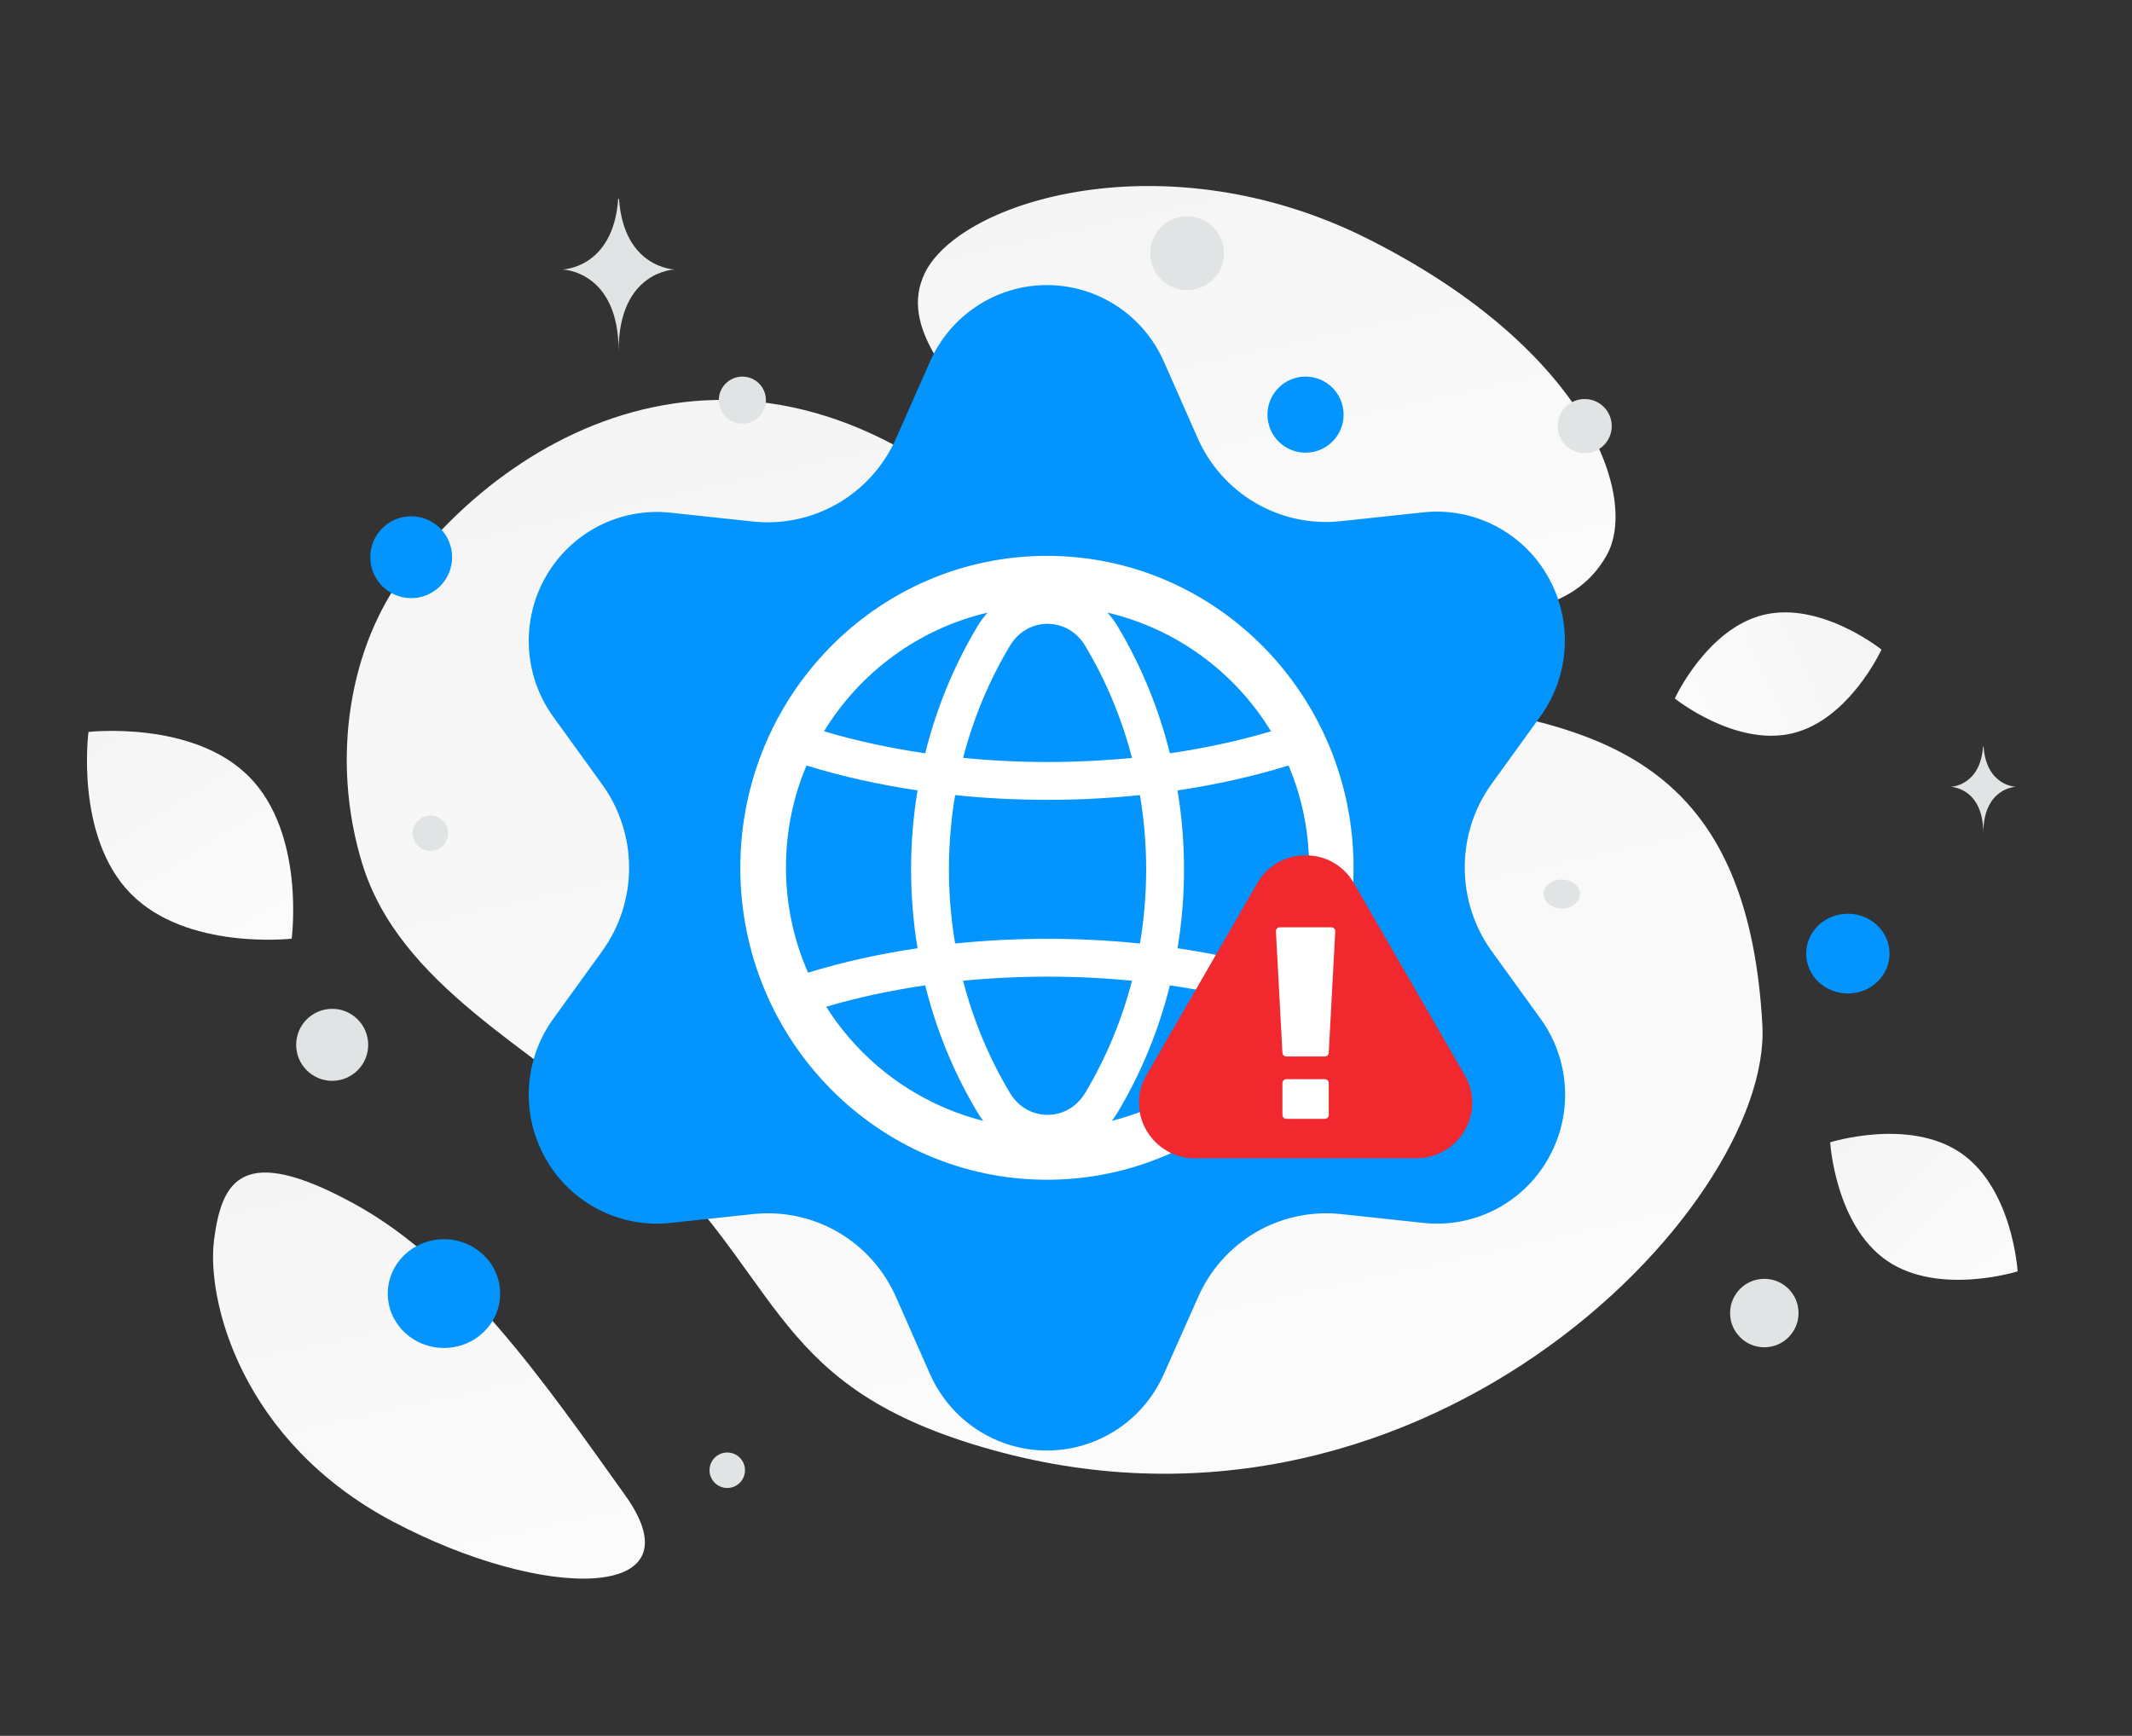 <svg width="307" height="250" viewBox="0 0 307 250" fill="none" xmlns="http://www.w3.org/2000/svg">
<rect x="0" y="0" width="307" height="250" fill="#333333" stroke="none"/>
<g clip-path="url(#clip0_2072_7374)">
<path d="M253.775 147.658C255.209 174.084 203.544 227.818 139.864 207.93C110.247 198.679 112.756 183.324 90.235 163.088C76.811 151.028 57.524 141.908 52.16 124.376C47.525 109.244 50.367 92.979 58.401 82.4C76.47 58.608 112.947 42.316 148.889 79.803C184.83 117.289 250.069 79.504 253.775 147.658Z" fill="url(#paint0_linear_2072_7374)"/>
<path d="M231.357 79.967C226.623 88.416 216.254 89.577 199.642 87.971C187.149 86.762 175.756 85.825 163.262 79.013C154.517 74.249 147.595 67.802 142.542 61.542C137.067 54.759 129.425 47.018 133.171 39.328C138.32 28.764 168.092 19.867 197.001 34.417C228.759 50.405 235.989 71.708 231.357 79.967Z" fill="url(#paint1_linear_2072_7374)"/>
<path d="M90.031 215.36C78.419 199.114 66.526 181.848 50.956 173.343C34.896 164.567 31.935 169.976 30.823 178.575C29.711 187.175 34.666 207.55 56.583 219.142C78.506 230.738 100.897 230.564 90.031 215.36Z" fill="url(#paint2_linear_2072_7374)"/>
<path d="M258.073 105.621C249.855 107.567 241.163 100.598 241.163 100.598C241.163 100.598 245.801 90.476 254.022 88.535C262.24 86.588 270.929 93.552 270.929 93.552C270.929 93.552 266.291 103.674 258.073 105.621Z" fill="url(#paint3_linear_2072_7374)"/>
<path d="M271.696 181.556C279.147 186.688 290.53 183.101 290.53 183.101C290.53 183.101 289.825 171.194 282.369 166.067C274.919 160.935 263.541 164.517 263.541 164.517C263.541 164.517 264.246 176.424 271.696 181.556Z" fill="url(#paint4_linear_2072_7374)"/>
<path d="M18.819 128.699C26.896 136.92 42.001 135.187 42.001 135.187C42.001 135.187 44 120.125 35.915 111.908C27.838 103.688 12.741 105.416 12.741 105.416C12.741 105.416 10.742 120.478 18.819 128.699Z" fill="url(#paint5_linear_2072_7374)"/>
<path d="M266.083 131.6C262.768 131.6 260.08 134.17 260.08 137.341C260.08 140.512 262.768 143.083 266.083 143.083C269.398 143.083 272.086 140.512 272.086 137.341C272.086 134.17 269.398 131.6 266.083 131.6Z" fill="#0494FD"/>
<path d="M63.929 178.475C59.46 178.475 55.838 181.98 55.838 186.304C55.838 190.628 59.46 194.134 63.929 194.134C68.397 194.134 72.019 190.628 72.019 186.304C72.019 181.98 68.397 178.475 63.929 178.475Z" fill="#0494FD"/>
<path d="M59.211 86.142C55.957 86.142 53.319 83.504 53.319 80.25C53.319 76.996 55.957 74.358 59.211 74.358C62.465 74.358 65.103 76.996 65.103 80.25C65.103 83.504 62.465 86.142 59.211 86.142Z" fill="#0494FD"/>
<path d="M187.992 65.198C184.965 65.198 182.511 62.745 182.511 59.718C182.511 56.691 184.965 54.237 187.992 54.237C191.019 54.237 193.473 56.691 193.473 59.718C193.473 62.745 191.019 65.198 187.992 65.198Z" fill="#0494FD"/>
<path d="M254.055 194.036C251.333 194.036 249.126 191.829 249.126 189.107C249.126 186.385 251.333 184.178 254.055 184.178C256.778 184.178 258.984 186.385 258.984 189.107C258.984 191.829 256.778 194.036 254.055 194.036Z" fill="#E1E4E5"/>
<path d="M47.833 155.661C44.97 155.661 42.648 153.34 42.648 150.477C42.648 147.613 44.97 145.292 47.833 145.292C50.696 145.292 53.018 147.613 53.018 150.477C53.018 153.34 50.696 155.661 47.833 155.661Z" fill="#E1E4E5"/>
<path d="M104.721 214.3C103.31 214.3 102.166 213.157 102.166 211.746C102.166 210.335 103.31 209.191 104.721 209.191C106.132 209.191 107.275 210.335 107.275 211.746C107.275 213.157 106.132 214.3 104.721 214.3Z" fill="#E1E4E5"/>
<path d="M228.186 65.267C226.032 65.267 224.287 63.521 224.287 61.367C224.287 59.214 226.032 57.468 228.186 57.468C230.339 57.468 232.085 59.214 232.085 61.367C232.085 63.521 230.339 65.267 228.186 65.267Z" fill="#E1E4E5"/>
<path d="M64.44 119.341C64.804 120.702 63.997 122.1 62.636 122.465C61.276 122.829 59.877 122.022 59.513 120.661C59.148 119.301 59.956 117.902 61.316 117.538C62.677 117.173 64.075 117.981 64.44 119.341Z" fill="#E1E4E5"/>
<path d="M106.897 61.023C105.023 61.023 103.504 59.503 103.504 57.63C103.504 55.756 105.023 54.237 106.897 54.237C108.771 54.237 110.29 55.756 110.29 57.63C110.29 59.503 108.771 61.023 106.897 61.023Z" fill="#E1E4E5"/>
<path d="M224.9 130.846C223.458 130.846 222.29 129.911 222.29 128.758C222.29 127.605 223.458 126.67 224.9 126.67C226.341 126.67 227.51 127.605 227.51 128.758C227.51 129.911 226.341 130.846 224.9 130.846Z" fill="#E1E4E5"/>
<path d="M176.065 35.093C176.824 37.925 175.144 40.836 172.312 41.594C169.481 42.353 166.57 40.673 165.811 37.841C165.053 35.01 166.733 32.099 169.565 31.34C172.396 30.581 175.307 32.262 176.065 35.093Z" fill="#E1E4E5"/>
<path d="M285.554 107.502H285.623C286.027 113.23 290.287 113.318 290.287 113.318C290.287 113.318 285.589 113.41 285.589 120.029C285.589 113.41 280.892 113.318 280.892 113.318C280.892 113.318 285.15 113.23 285.554 107.502ZM89.017 28.634H89.134C89.831 38.659 97.168 38.814 97.168 38.814C97.168 38.814 89.077 38.974 89.077 50.558C89.077 38.974 80.986 38.814 80.986 38.814C80.986 38.814 88.32 38.659 89.017 28.634Z" fill="#E1E4E5"/>
<path fill-rule="evenodd" clip-rule="evenodd" d="M129.038 63.12L133.908 52.089C136.865 45.38 143.468 41.058 150.754 41.058C158.041 41.058 164.644 45.38 167.601 52.089L172.47 63.12C174.197 67.028 177.112 70.29 180.801 72.445C184.501 74.597 188.79 75.515 193.047 75.065L204.96 73.788C212.205 73.016 219.222 76.616 222.862 82.973C226.508 89.326 226.094 97.247 221.807 103.18L214.754 112.943C212.24 116.452 210.899 120.665 210.921 124.981C210.919 129.286 212.273 133.482 214.79 136.973L221.844 146.736C226.131 152.669 226.545 160.59 222.899 166.943C219.259 173.3 212.242 176.9 204.997 176.128L193.084 174.851C188.827 174.401 184.538 175.319 180.838 177.471C177.142 179.638 174.226 182.918 172.507 186.843L167.601 197.874C164.644 204.583 158.041 208.905 150.754 208.905C143.468 208.905 136.865 204.583 133.908 197.874L129.038 186.843C127.32 182.918 124.404 179.638 120.708 177.471C117.007 175.319 112.718 174.401 108.461 174.851L96.511 176.128C89.266 176.9 82.25 173.3 78.609 166.943C74.964 160.59 75.378 152.669 79.664 146.736L86.718 136.973C89.236 133.482 90.589 129.286 90.587 124.981C90.589 120.677 89.236 116.481 86.718 112.99L79.664 103.227C75.378 97.294 74.964 89.373 78.609 83.02C82.253 76.666 89.267 73.067 96.511 73.835L108.424 75.112C112.681 75.562 116.97 74.644 120.67 72.492C124.38 70.331 127.31 67.05 129.038 63.12Z" fill="#0494FD"/>
<path fill-rule="evenodd" clip-rule="evenodd" d="M150.753 169.907C126.37 169.907 106.603 149.793 106.603 124.981C106.603 100.17 126.37 80.056 150.753 80.056C175.137 80.056 194.904 100.17 194.904 124.981C194.904 149.793 175.137 169.907 150.753 169.907Z" fill="white"/>
<path fill-rule="evenodd" clip-rule="evenodd" d="M142.208 88.232C141.659 88.84 141.171 89.501 140.751 90.204C137.32 95.933 134.812 102.109 133.229 108.491C128.182 107.757 123.283 106.7 118.659 105.321C123.831 96.84 132.26 90.565 142.208 88.232ZM116.226 110.276C121.263 111.832 126.612 113.018 132.125 113.835C130.882 121.361 130.882 129.04 132.124 136.566C126.659 137.376 121.356 138.55 116.359 140.085C114.311 135.441 113.175 130.305 113.175 124.904C113.175 119.705 114.228 114.751 116.134 110.246C116.164 110.256 116.195 110.267 116.226 110.276ZM118.971 144.99C124.054 153.038 132.102 159.028 141.581 161.424C141.281 161.033 141.004 160.626 140.751 160.203C137.319 154.472 134.811 148.295 133.227 141.91C128.294 142.629 123.502 143.655 118.971 144.99ZM138.68 141.247C140.142 146.885 142.391 152.337 145.426 157.404L145.426 157.404C147.948 161.617 153.737 161.617 156.259 157.404L156.26 157.404C159.294 152.337 161.543 146.885 163.005 141.247C154.916 140.46 146.769 140.46 138.68 141.247ZM168.458 141.911C166.874 148.295 164.366 154.472 160.934 160.203C160.682 160.625 160.405 161.032 160.105 161.423C169.582 159.025 177.629 153.036 182.711 144.988C178.181 143.654 173.39 142.628 168.458 141.911ZM185.323 140.084C180.326 138.549 175.024 137.376 169.561 136.566C170.804 129.04 170.804 121.361 169.56 113.835C175.07 113.017 180.416 111.831 185.449 110.276C185.482 110.266 185.515 110.255 185.547 110.244C187.453 114.75 188.507 119.704 188.507 124.904C188.507 130.305 187.37 135.44 185.323 140.084ZM164.15 135.887C155.302 134.982 146.384 134.982 137.535 135.887C136.343 128.812 136.343 121.588 137.536 114.514C146.312 115.419 155.374 115.419 164.149 114.514C165.342 121.588 165.343 128.813 164.15 135.887ZM138.681 109.154C146.77 109.941 154.915 109.941 163.004 109.153C161.541 103.518 159.294 98.069 156.26 93.004C153.734 88.789 147.947 88.791 145.426 93.003L145.426 93.003C142.392 98.068 140.144 103.518 138.681 109.154ZM168.456 108.49C173.501 107.755 178.399 106.699 183.021 105.319C177.85 96.841 169.422 90.566 159.476 88.233C160.026 88.84 160.514 89.5 160.934 90.203L160.934 90.204C164.365 95.933 166.873 102.108 168.456 108.49Z" fill="#0494FD"/>
<path fill-rule="evenodd" clip-rule="evenodd" d="M204.02 166.817C203.889 166.817 203.759 166.814 203.628 166.808L172.372 166.808C169.385 166.954 166.578 165.386 165.075 162.784C163.642 160.302 163.646 157.332 165.085 154.839L181.059 127.17C182.501 124.673 185.095 123.183 187.999 123.183C190.903 123.183 193.498 124.673 194.94 127.17L210.915 154.839C212.354 157.332 212.357 160.301 210.924 162.783C209.487 165.271 206.842 166.817 204.02 166.817Z" fill="#F1282E"/>
<path fill-rule="evenodd" clip-rule="evenodd" d="M190.774 161.137C191.084 161.137 191.336 160.886 191.336 160.575V155.985C191.336 155.674 191.085 155.422 190.774 155.422L185.227 155.422C184.916 155.422 184.664 155.674 184.664 155.985V160.575C184.664 160.886 184.916 161.137 185.227 161.137L190.774 161.137Z" fill="white"/>
<path fill-rule="evenodd" clip-rule="evenodd" d="M190.773 152.154C191.072 152.154 191.319 151.92 191.335 151.621L192.273 134.141C192.281 133.987 192.225 133.835 192.119 133.724C192.013 133.612 191.865 133.548 191.711 133.548L184.289 133.548C184.135 133.548 183.987 133.612 183.881 133.724C183.775 133.835 183.719 133.987 183.727 134.141L184.665 151.621C184.681 151.92 184.927 152.154 185.227 152.154H190.773Z" fill="white"/>
</g>
<defs>
<linearGradient id="paint0_linear_2072_7374" x1="192.025" y1="306.06" x2="95.383" y2="-129.955" gradientUnits="userSpaceOnUse">
<stop stop-color="white"/>
<stop offset="1" stop-color="#EEEEEE"/>
</linearGradient>
<linearGradient id="paint1_linear_2072_7374" x1="199.463" y1="134.727" x2="157.264" y2="-54.898" gradientUnits="userSpaceOnUse">
<stop stop-color="white"/>
<stop offset="1" stop-color="#EEEEEE"/>
</linearGradient>
<linearGradient id="paint2_linear_2072_7374" x1="77.065" y1="268.69" x2="38.965" y2="92.5" gradientUnits="userSpaceOnUse">
<stop stop-color="white"/>
<stop offset="1" stop-color="#EEEEEE"/>
</linearGradient>
<linearGradient id="paint3_linear_2072_7374" x1="227.126" y1="110.461" x2="299.067" y2="76.474" gradientUnits="userSpaceOnUse">
<stop stop-color="white"/>
<stop offset="1" stop-color="#EEEEEE"/>
</linearGradient>
<linearGradient id="paint4_linear_2072_7374" x1="300.72" y1="198.394" x2="242.07" y2="136.55" gradientUnits="userSpaceOnUse">
<stop stop-color="white"/>
<stop offset="1" stop-color="#EEEEEE"/>
</linearGradient>
<linearGradient id="paint5_linear_2072_7374" x1="51.046" y1="156.78" x2="-7.348" y2="65.243" gradientUnits="userSpaceOnUse">
<stop stop-color="white"/>
<stop offset="1" stop-color="#EEEEEE"/>
</linearGradient>
<clipPath id="clip0_2072_7374">
<rect width="307" height="250" fill="white"/>
</clipPath>
</defs>
</svg>
